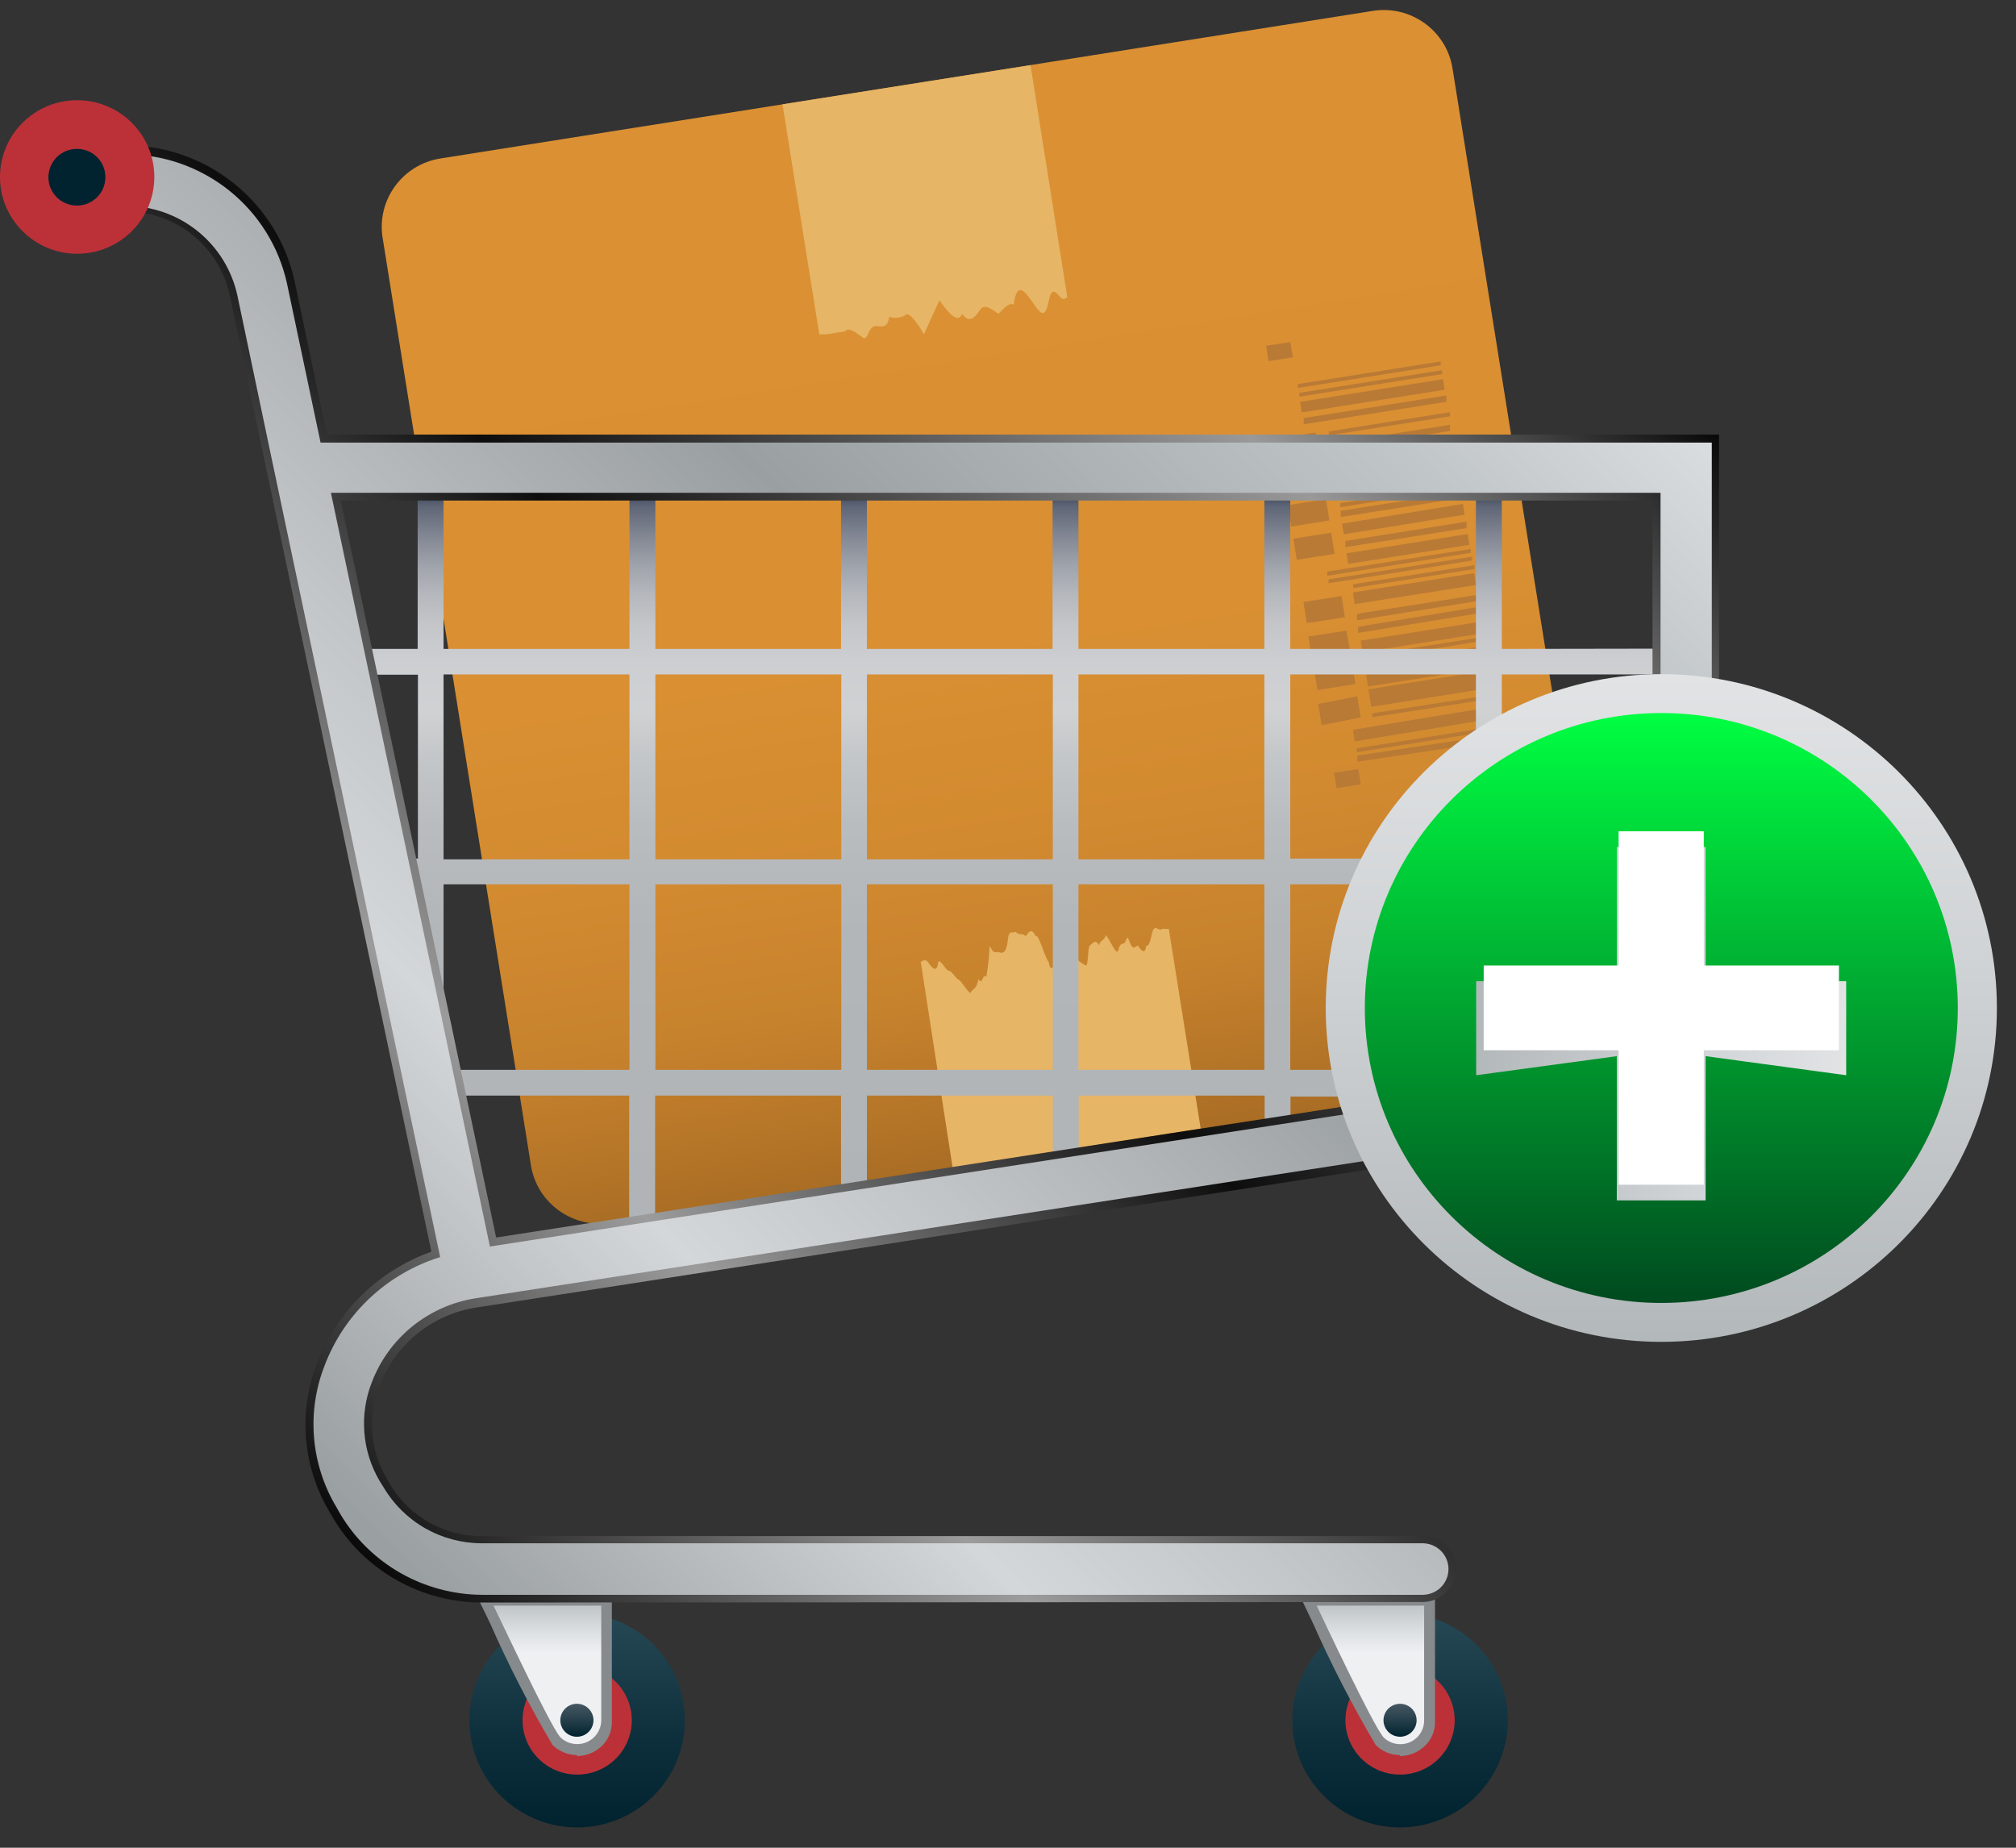 <svg width="96" height="88" viewBox="0 0 96 88" fill="none" xmlns="http://www.w3.org/2000/svg">
<rect x="0" y="0" width="96" height="88" fill="#333333" stroke="none"/>
<path d="M65.371 0.519L20.974 7.547C19.165 7.833 17.932 9.524 18.22 11.325L25.283 55.499C25.571 57.299 27.271 58.526 29.08 58.24L73.478 51.212C75.287 50.925 76.52 49.234 76.232 47.434L69.168 3.259C68.88 1.459 67.181 0.232 65.371 0.519Z" fill="url(#paint0_linear_102_2788)"/>
<path d="M49.074 3.104L37.262 4.969L39.013 15.925H39.346L39.74 15.864L40.246 15.778C40.406 15.532 40.825 15.9 41.072 16.072C41.318 16.244 41.331 15.716 41.565 15.569C41.799 15.422 42.243 15.815 42.342 15.091C42.481 15.137 42.63 15.15 42.776 15.129C42.921 15.108 43.06 15.053 43.18 14.968C43.476 14.968 43.994 15.925 43.994 15.925L44.734 14.306C45.116 14.833 45.597 15.459 45.819 14.956C46.189 15.447 46.435 15.091 46.67 14.759C46.904 14.428 47.249 14.759 47.545 14.944C47.792 14.723 48.001 14.404 48.273 14.502C48.519 12.686 49.333 15.066 49.691 14.907C50.048 14.747 49.851 13.312 50.492 14.158C50.628 14.33 50.825 14.158 50.825 14.158L49.074 3.104Z" fill="#E6B566"/>
<path d="M61.799 18.477V18.293L68.605 17.213V17.397L61.799 18.477ZM68.679 17.814V17.63L61.873 18.71V18.894L68.679 17.814ZM69.049 19.826V19.63L63.278 20.55V20.734L69.049 19.826ZM69.222 20.967V20.783L63.451 21.691V21.887L69.222 20.967ZM69.591 23.237V23.053L63.821 23.961V24.157L69.591 23.237ZM70.208 27.102V26.918L64.437 27.825V28.009L70.208 27.102ZM70.75 30.5V30.316L64.968 31.224V31.42L70.75 30.5ZM70.824 30.929V30.745L65.054 31.665V31.849L70.824 30.929ZM71.194 33.248V33.064L65.35 33.972V34.156L71.194 33.248ZM71.379 34.757V34.561L64.61 35.64V35.824L71.379 34.757ZM70.035 26.329V26.145L63.204 27.224V27.421L70.035 26.329ZM70.097 26.697V26.513L63.266 27.592V27.776L70.097 26.697ZM68.79 18.563L68.716 18.06L61.91 19.139L61.984 19.642L68.79 18.563ZM69.739 24.513L69.665 23.998L63.907 24.942L63.993 25.445L69.739 24.513ZM69.468 22.82L69.357 22.121L63.599 23.028L63.71 23.74L69.468 22.82ZM68.876 19.139V18.833L62.082 19.912V20.207L68.876 19.139ZM69.049 20.526V20.231L63.278 21.139V21.433L69.049 20.526ZM69.246 21.753V21.458L63.476 22.366V22.66L69.246 21.753ZM69.604 23.715V23.421L63.846 24.329V24.623L69.604 23.715ZM69.974 25.948L69.887 25.433L64.117 26.353L64.203 26.856L69.974 25.948ZM69.838 25.151V24.844L64.067 25.764V26.059L69.838 25.151ZM70.38 28.623V28.328L64.622 29.236V29.543L70.38 28.623ZM71.515 35.248V34.953L64.635 35.984V36.278L71.515 35.248ZM70.541 29.187V28.88L64.672 29.85V30.144L70.541 29.187ZM70.282 27.862L70.195 27.298L64.425 28.218L64.511 28.77L70.282 27.862ZM70.652 30.156L70.565 29.604L64.795 30.512L64.881 31.064L70.652 30.156ZM70.911 31.788L70.824 31.224L65.054 32.144L65.14 32.696L70.911 31.788ZM71.059 32.745L70.935 31.911L65.165 32.831L65.3 33.665L71.059 32.745ZM71.293 34.193L71.207 33.641L64.425 34.757L64.511 35.309L71.293 34.193ZM61.564 17.017L61.441 16.293L60.294 16.465L60.405 17.201L61.564 17.017ZM62.797 21.605L62.637 20.599L60.825 20.881L60.985 21.887L62.797 21.605ZM63.044 23.2L62.884 22.243L61.01 22.489L61.17 23.495L63.044 23.2ZM63.303 24.783L63.143 23.777L61.33 24.059L61.49 25.077L63.303 24.783ZM63.55 26.378L63.389 25.372L61.589 25.654L61.749 26.66L63.55 26.378ZM64.043 29.396L63.883 28.39L62.07 28.672L62.23 29.678L64.043 29.396ZM64.289 30.991L64.117 30.034L62.304 30.316L62.465 31.322L64.289 30.991ZM64.548 32.573L64.388 31.567L62.575 31.849L62.736 32.868L64.548 32.573ZM64.795 34.168L64.635 33.162L62.773 33.53L62.933 34.536L64.795 34.168ZM64.795 37.358L64.684 36.622L63.525 36.806L63.648 37.542L64.795 37.358Z" fill="#B97A36"/>
<path d="M45.363 55.613L57.175 53.748L55.658 44.24H55.325C55.239 44.375 55.066 44.105 54.943 44.24C54.82 44.375 54.783 45.136 54.573 45.038C54.573 45.381 54.388 45.381 54.191 45.038C54.055 45.038 53.957 45.369 53.747 44.743C53.648 44.51 53.624 44.866 53.537 44.915C53.451 44.964 53.328 44.915 53.254 45.246C53.18 45.578 52.859 44.756 52.662 44.535C52.563 44.866 52.391 44.731 52.341 45.013C52.144 44.694 52.045 44.94 51.91 45.013C51.774 45.087 51.848 46.105 51.676 45.97C51.503 45.835 51.343 45.835 51.158 45.467C50.874 44.523 50.862 45.05 50.849 45.001C50.849 45.21 50.739 45.847 50.492 45.811C50.245 45.774 50.048 46.486 49.937 45.811C49.752 45.614 49.456 44.437 49.321 44.584C49.074 44.118 48.963 44.461 48.84 44.584C48.667 44.412 48.556 44.584 48.359 44.375C48.236 44.498 48.038 44.204 47.989 44.78C47.94 45.357 47.742 45.43 47.594 45.357C47.446 45.283 47.348 45.529 47.126 45.038C47.107 45.54 47.053 46.04 46.965 46.535C46.793 46.289 46.781 47.001 46.596 46.62C46.497 47.136 46.324 47.074 46.201 47.295C46.016 47.16 45.794 46.731 45.646 46.657C45.498 46.584 45.301 46.216 45.178 46.228C45.054 46.24 44.771 45.651 44.684 45.811C44.623 46.228 44.499 46.277 44.179 45.811C44.056 45.639 43.846 45.811 43.846 45.811L45.363 55.613Z" fill="#E6B566"/>
<path d="M27.471 87.032C26.457 87.03 25.467 86.729 24.625 86.166C23.783 85.604 23.128 84.806 22.741 83.873C22.355 82.941 22.255 81.915 22.455 80.926C22.654 79.936 23.143 79.028 23.861 78.316C24.579 77.603 25.493 77.118 26.488 76.922C27.482 76.726 28.513 76.828 29.45 77.215C30.386 77.602 31.186 78.256 31.75 79.095C32.313 79.934 32.613 80.92 32.613 81.929C32.613 82.6 32.48 83.265 32.222 83.885C31.963 84.505 31.584 85.068 31.107 85.542C30.629 86.016 30.062 86.392 29.438 86.647C28.814 86.903 28.146 87.034 27.471 87.032Z" fill="url(#paint1_linear_102_2788)"/>
<path d="M27.471 84.517C26.957 84.515 26.456 84.361 26.029 84.075C25.603 83.789 25.272 83.384 25.077 82.911C24.882 82.438 24.832 81.918 24.934 81.416C25.035 80.915 25.284 80.455 25.649 80.094C26.013 79.733 26.477 79.488 26.981 79.389C27.485 79.29 28.008 79.342 28.482 79.538C28.957 79.735 29.363 80.067 29.648 80.492C29.933 80.917 30.085 81.417 30.085 81.929C30.085 82.27 30.018 82.607 29.886 82.922C29.755 83.237 29.562 83.523 29.319 83.764C29.076 84.004 28.788 84.195 28.471 84.324C28.154 84.453 27.814 84.519 27.471 84.517Z" fill="#BC3138"/>
<path d="M27.472 83.585C27.037 83.585 26.62 83.413 26.313 83.107C25.206 81.238 24.214 79.304 23.341 77.316L22.688 75.966H29.136V81.966C29.145 82.195 29.102 82.424 29.013 82.636C28.924 82.848 28.789 83.038 28.618 83.192C28.304 83.476 27.896 83.633 27.472 83.634V83.585Z" fill="#878A8C"/>
<path d="M28.631 76.469H23.501C23.871 77.218 26.14 82.076 26.67 82.726C26.828 82.885 27.03 82.994 27.25 83.04C27.469 83.085 27.698 83.066 27.907 82.984C28.116 82.901 28.295 82.76 28.424 82.577C28.553 82.393 28.625 82.177 28.631 81.953V76.469Z" fill="url(#paint2_linear_102_2788)"/>
<path d="M27.471 82.714C27.262 82.714 27.061 82.631 26.913 82.484C26.765 82.337 26.682 82.137 26.682 81.929C26.682 81.721 26.765 81.521 26.913 81.374C27.061 81.226 27.262 81.144 27.471 81.144C27.681 81.144 27.881 81.226 28.029 81.374C28.177 81.521 28.261 81.721 28.261 81.929C28.261 82.137 28.177 82.337 28.029 82.484C27.881 82.631 27.681 82.714 27.471 82.714Z" fill="url(#paint3_linear_102_2788)"/>
<path d="M66.669 87.032C65.655 87.032 64.663 86.733 63.819 86.172C62.976 85.612 62.319 84.814 61.93 83.882C61.542 82.949 61.44 81.923 61.638 80.933C61.836 79.943 62.325 79.034 63.042 78.32C63.76 77.606 64.674 77.12 65.668 76.923C66.663 76.726 67.695 76.827 68.632 77.214C69.569 77.6 70.37 78.254 70.934 79.093C71.498 79.933 71.799 80.919 71.799 81.929C71.799 83.282 71.258 84.581 70.296 85.538C69.334 86.495 68.029 87.032 66.669 87.032Z" fill="url(#paint4_linear_102_2788)"/>
<path d="M66.669 84.517C66.154 84.517 65.651 84.366 65.224 84.081C64.796 83.797 64.462 83.392 64.265 82.919C64.069 82.446 64.017 81.926 64.117 81.424C64.218 80.922 64.466 80.46 64.829 80.098C65.193 79.736 65.657 79.49 66.162 79.39C66.666 79.29 67.189 79.341 67.665 79.537C68.14 79.733 68.546 80.065 68.832 80.491C69.118 80.916 69.271 81.417 69.271 81.929C69.271 82.615 68.997 83.274 68.509 83.759C68.021 84.245 67.359 84.517 66.669 84.517Z" fill="#BC3138"/>
<path d="M66.657 83.585C66.443 83.585 66.232 83.542 66.035 83.46C65.838 83.378 65.66 83.258 65.51 83.107C64.403 81.236 63.407 79.302 62.526 77.316L61.885 75.966H68.334V81.966C68.342 82.197 68.299 82.426 68.207 82.638C68.116 82.851 67.978 83.04 67.803 83.192C67.489 83.476 67.081 83.633 66.657 83.634V83.585Z" fill="#878A8C"/>
<path d="M67.816 76.469H62.699C63.056 77.218 65.337 82.076 65.868 82.726C66.023 82.886 66.223 82.996 66.442 83.043C66.66 83.09 66.888 83.072 67.096 82.991C67.304 82.91 67.484 82.769 67.612 82.587C67.74 82.404 67.811 82.188 67.816 81.966V76.469Z" fill="url(#paint5_linear_102_2788)"/>
<path d="M66.669 82.714C66.513 82.714 66.361 82.668 66.231 82.582C66.101 82.495 66 82.373 65.94 82.229C65.88 82.086 65.865 81.928 65.895 81.776C65.926 81.623 66.001 81.484 66.111 81.374C66.222 81.264 66.362 81.189 66.515 81.159C66.668 81.129 66.827 81.144 66.971 81.203C67.115 81.263 67.239 81.364 67.325 81.493C67.412 81.622 67.458 81.774 67.458 81.929C67.458 82.137 67.375 82.337 67.227 82.484C67.079 82.631 66.878 82.714 66.669 82.714Z" fill="url(#paint6_linear_102_2788)"/>
<path d="M71.515 30.905V23.384H70.282V30.905H61.441V23.384H60.208V30.905H51.355V23.384H50.122V30.905H41.281V23.384H40.048V30.905H31.208V23.384H29.975V30.905H21.122V23.384H19.889V30.905H16.855L17.102 32.132H19.901V40.891H18.964L19.223 42.118H19.901V45.344L21.331 52.178H29.962V58.312L31.195 58.128V52.178H40.048V56.754L41.281 56.57V52.178H50.134V55.196L51.367 55.012V52.178H60.221V53.638L61.453 53.454V52.227H69.702L75.362 51.344C75.787 51.287 76.202 51.171 76.595 51H71.515V42.118H79.64V40.891H71.515V32.119H79.64V30.892L71.515 30.905ZM29.975 50.951H21.122V42.118H29.975V50.951ZM29.975 40.928H21.122V32.119H29.975V40.928ZM40.061 50.951H31.208V42.118H40.061V50.951ZM40.061 40.928H31.208V32.119H40.061V40.928ZM50.134 50.951H41.281V42.118H50.134V50.951ZM50.134 40.928H41.281V32.119H50.134V40.928ZM60.208 50.951H51.355V42.118H60.208V50.951ZM60.208 40.928H51.355V32.119H60.208V40.928ZM70.282 50.951H61.441V42.118H70.282V50.951ZM70.282 40.891H61.441V32.119H70.282V40.891Z" fill="url(#paint7_linear_102_2788)"/>
<path d="M22.934 76.322C21.504 76.319 20.099 75.945 18.858 75.237C17.617 74.529 16.582 73.512 15.857 72.286L15.684 71.992C15.051 70.927 14.671 69.732 14.573 68.499C14.474 67.266 14.66 66.026 15.117 64.876C15.589 63.663 16.317 62.565 17.253 61.657C18.19 60.748 19.311 60.051 20.542 59.613L10.937 14.06C10.697 12.935 10.077 11.925 9.179 11.199C8.282 10.474 7.161 10.076 6.005 10.073H4.661V6.92H6.005C7.886 6.929 9.708 7.577 11.168 8.758C12.627 9.938 13.638 11.58 14.032 13.41L15.561 20.697H81.86V46.13C81.867 48.078 81.17 49.965 79.895 51.444C78.621 52.924 76.854 53.899 74.918 54.19L22.663 62.275C21.63 62.437 20.659 62.871 19.851 63.531C19.043 64.191 18.426 65.053 18.064 66.029C17.783 66.735 17.668 67.496 17.728 68.253C17.788 69.01 18.021 69.743 18.409 70.397L18.581 70.703C19.03 71.454 19.667 72.075 20.43 72.505C21.194 72.935 22.057 73.16 22.934 73.157H67.742C68.16 73.157 68.562 73.322 68.858 73.617C69.154 73.911 69.32 74.311 69.32 74.727C69.32 75.144 69.154 75.543 68.858 75.838C68.562 76.132 68.16 76.298 67.742 76.298L22.934 76.322ZM23.625 58.938L74.425 51.086C75.608 50.91 76.689 50.319 77.471 49.419C78.254 48.518 78.686 47.369 78.691 46.179V23.838H16.226L23.625 58.938Z" fill="url(#paint8_linear_102_2788)"/>
<path d="M15.265 21.078L13.662 13.484C13.277 11.747 12.309 10.193 10.917 9.077C9.525 7.962 7.792 7.352 6.005 7.349H5.031V9.803H6.005C7.247 9.807 8.451 10.233 9.415 11.012C10.38 11.791 11.047 12.876 11.307 14.085L12.799 21.188L20.961 59.87C19.712 60.258 18.568 60.924 17.615 61.816C16.662 62.709 15.926 63.806 15.462 65.023C15.03 66.12 14.856 67.301 14.955 68.475C15.053 69.649 15.421 70.785 16.029 71.795L16.202 72.102C16.897 73.27 17.885 74.24 19.069 74.915C20.254 75.59 21.594 75.948 22.959 75.954H67.742C68.069 75.954 68.382 75.825 68.614 75.595C68.845 75.365 68.975 75.053 68.975 74.727C68.975 74.402 68.845 74.09 68.614 73.86C68.382 73.63 68.069 73.5 67.742 73.5H22.934C21.988 73.499 21.06 73.251 20.24 72.782C19.42 72.312 18.738 71.638 18.261 70.826L18.076 70.531C17.662 69.827 17.414 69.038 17.35 68.224C17.286 67.41 17.407 66.593 17.706 65.833C18.101 64.793 18.765 63.875 19.631 63.172C20.497 62.47 21.535 62.008 22.638 61.833L74.893 53.761C76.74 53.481 78.425 52.551 79.641 51.139C80.856 49.727 81.521 47.927 81.514 46.068V21.078H15.265ZM79.073 46.13C79.079 47.417 78.618 48.664 77.776 49.642C76.934 50.619 75.766 51.263 74.486 51.454L23.329 59.367L15.758 23.47H79.073V46.13Z" fill="url(#paint9_linear_102_2788)"/>
<path d="M3.674 12.085C5.704 12.085 7.349 10.448 7.349 8.429C7.349 6.41 5.704 4.773 3.674 4.773C1.645 4.773 0 6.41 0 8.429C0 10.448 1.645 12.085 3.674 12.085Z" fill="#BC3138"/>
<path d="M5.018 8.429C5.021 8.698 4.942 8.962 4.793 9.186C4.644 9.41 4.431 9.585 4.181 9.688C3.931 9.791 3.656 9.817 3.391 9.763C3.126 9.709 2.884 9.578 2.694 9.386C2.505 9.194 2.377 8.95 2.328 8.686C2.279 8.421 2.311 8.148 2.419 7.902C2.527 7.655 2.706 7.446 2.934 7.302C3.163 7.158 3.429 7.084 3.699 7.092C4.051 7.098 4.387 7.242 4.633 7.492C4.88 7.742 5.018 8.079 5.018 8.429Z" fill="#00232F"/>
<path d="M79.11 63.907C87.936 63.907 95.09 56.788 95.09 48.007C95.09 39.225 87.936 32.107 79.11 32.107C70.285 32.107 63.13 39.225 63.13 48.007C63.13 56.788 70.285 63.907 79.11 63.907Z" fill="url(#paint10_linear_102_2788)"/>
<path d="M79.11 62.054C86.907 62.054 93.228 55.765 93.228 48.007C93.228 40.249 86.907 33.959 79.11 33.959C71.313 33.959 64.992 40.249 64.992 48.007C64.992 55.765 71.313 62.054 79.11 62.054Z" fill="url(#paint11_linear_102_2788)"/>
<path style="mix-blend-mode:multiply" d="M87.914 46.731H81.219V40.339H76.99V46.731H70.294V51.209L76.99 50.301V57.171H81.219V50.301L87.914 51.209V46.731Z" fill="url(#paint12_linear_102_2788)"/>
<path d="M87.569 45.983H81.132V39.591H77.076V45.983H70.652V50.019H77.076V56.423H81.132V50.019H87.569V45.983Z" fill="white"/>
<defs>
<linearGradient id="paint0_linear_102_2788" x1="51.279" y1="54.726" x2="43.254" y2="4.032" gradientUnits="userSpaceOnUse">
<stop stop-color="#A96D24"/>
<stop offset="0.06" stop-color="#B67628"/>
<stop offset="0.16" stop-color="#C7822D"/>
<stop offset="0.3" stop-color="#D28A30"/>
<stop offset="0.48" stop-color="#D98F32"/>
<stop offset="1" stop-color="#DB9033"/>
</linearGradient>
<linearGradient id="paint1_linear_102_2788" x1="27.471" y1="87.032" x2="27.471" y2="76.825" gradientUnits="userSpaceOnUse">
<stop stop-color="#00232F"/>
<stop offset="0.4" stop-color="#0C2F3B"/>
<stop offset="1" stop-color="#264955"/>
</linearGradient>
<linearGradient id="paint2_linear_102_2788" x1="26.066" y1="83.07" x2="26.066" y2="76.482" gradientUnits="userSpaceOnUse">
<stop stop-color="#EEF0F2"/>
<stop offset="0.66" stop-color="#EEF0F2"/>
<stop offset="0.81" stop-color="#DDE0E2"/>
<stop offset="1" stop-color="#C0C5C7"/>
</linearGradient>
<linearGradient id="paint3_linear_102_2788" x1="27.471" y1="82.714" x2="27.471" y2="81.144" gradientUnits="userSpaceOnUse">
<stop stop-color="#00232F"/>
<stop offset="0.65" stop-color="#304752"/>
<stop offset="1" stop-color="#445661"/>
</linearGradient>
<linearGradient id="paint4_linear_102_2788" x1="66.669" y1="87.032" x2="66.669" y2="76.825" gradientUnits="userSpaceOnUse">
<stop stop-color="#00232F"/>
<stop offset="0.4" stop-color="#0C2F3B"/>
<stop offset="1" stop-color="#264955"/>
</linearGradient>
<linearGradient id="paint5_linear_102_2788" x1="65.263" y1="83.07" x2="65.263" y2="76.482" gradientUnits="userSpaceOnUse">
<stop stop-color="#EEF0F2"/>
<stop offset="0.66" stop-color="#EEF0F2"/>
<stop offset="0.81" stop-color="#DDE0E2"/>
<stop offset="1" stop-color="#C0C5C7"/>
</linearGradient>
<linearGradient id="paint6_linear_102_2788" x1="66.669" y1="82.714" x2="66.669" y2="81.144" gradientUnits="userSpaceOnUse">
<stop stop-color="#00232F"/>
<stop offset="0.65" stop-color="#304752"/>
<stop offset="1" stop-color="#445661"/>
</linearGradient>
<linearGradient id="paint7_linear_102_2788" x1="48.248" y1="58.312" x2="48.248" y2="23.384" gradientUnits="userSpaceOnUse">
<stop stop-color="#B0B4B7"/>
<stop offset="0.4" stop-color="#B2B6B9"/>
<stop offset="0.54" stop-color="#B9BCBF"/>
<stop offset="0.64" stop-color="#C4C7C9"/>
<stop offset="0.7" stop-color="#D0D1D3"/>
<stop offset="0.77" stop-color="#CDCED1"/>
<stop offset="0.82" stop-color="#C4C5C9"/>
<stop offset="0.86" stop-color="#B4B7BC"/>
<stop offset="0.9" stop-color="#9EA2AA"/>
<stop offset="0.94" stop-color="#818692"/>
<stop offset="0.98" stop-color="#5E6576"/>
<stop offset="0.99" stop-color="#495265"/>
</linearGradient>
<linearGradient id="paint8_linear_102_2788" x1="10.592" y1="67.428" x2="69.405" y2="8.318" gradientUnits="userSpaceOnUse">
<stop stop-color="#0A0A0A"/>
<stop offset="0.25" stop-color="#9C9C9C"/>
<stop offset="0.5" stop-color="#0D0D0D"/>
<stop offset="0.81" stop-color="#999999"/>
<stop offset="1" stop-color="#080808"/>
</linearGradient>
<linearGradient id="paint9_linear_102_2788" x1="10.912" y1="67.219" x2="69.088" y2="8.75" gradientUnits="userSpaceOnUse">
<stop offset="0.01" stop-color="#9A9FA2"/>
<stop offset="0.25" stop-color="#D4D7D9"/>
<stop offset="0.37" stop-color="#C3C6C9"/>
<stop offset="0.6" stop-color="#9A9FA2"/>
<stop offset="0.87" stop-color="#C0C5C7"/>
<stop offset="1" stop-color="#DADDDF"/>
</linearGradient>
<linearGradient id="paint10_linear_102_2788" x1="79.11" y1="63.894" x2="79.11" y2="32.107" gradientUnits="userSpaceOnUse">
<stop stop-color="#B3B8BA"/>
<stop offset="0.57" stop-color="#D0D3D5"/>
<stop offset="1" stop-color="#E1E3E5"/>
</linearGradient>
<linearGradient id="paint11_linear_102_2788" x1="79.11" y1="62.042" x2="79.11" y2="33.959" gradientUnits="userSpaceOnUse">
<stop stop-color="#004A1F"/>
<stop offset="0.7" stop-color="#00C837"/>
<stop offset="1" stop-color="#00FF42"/>
</linearGradient>
<linearGradient id="paint12_linear_102_2788" x1="70.294" y1="48.755" x2="87.914" y2="48.755" gradientUnits="userSpaceOnUse">
<stop stop-color="#B3B8BA"/>
<stop offset="0.57" stop-color="#D0D3D5"/>
<stop offset="1" stop-color="#E1E3E5"/>
</linearGradient>
</defs>
</svg>
